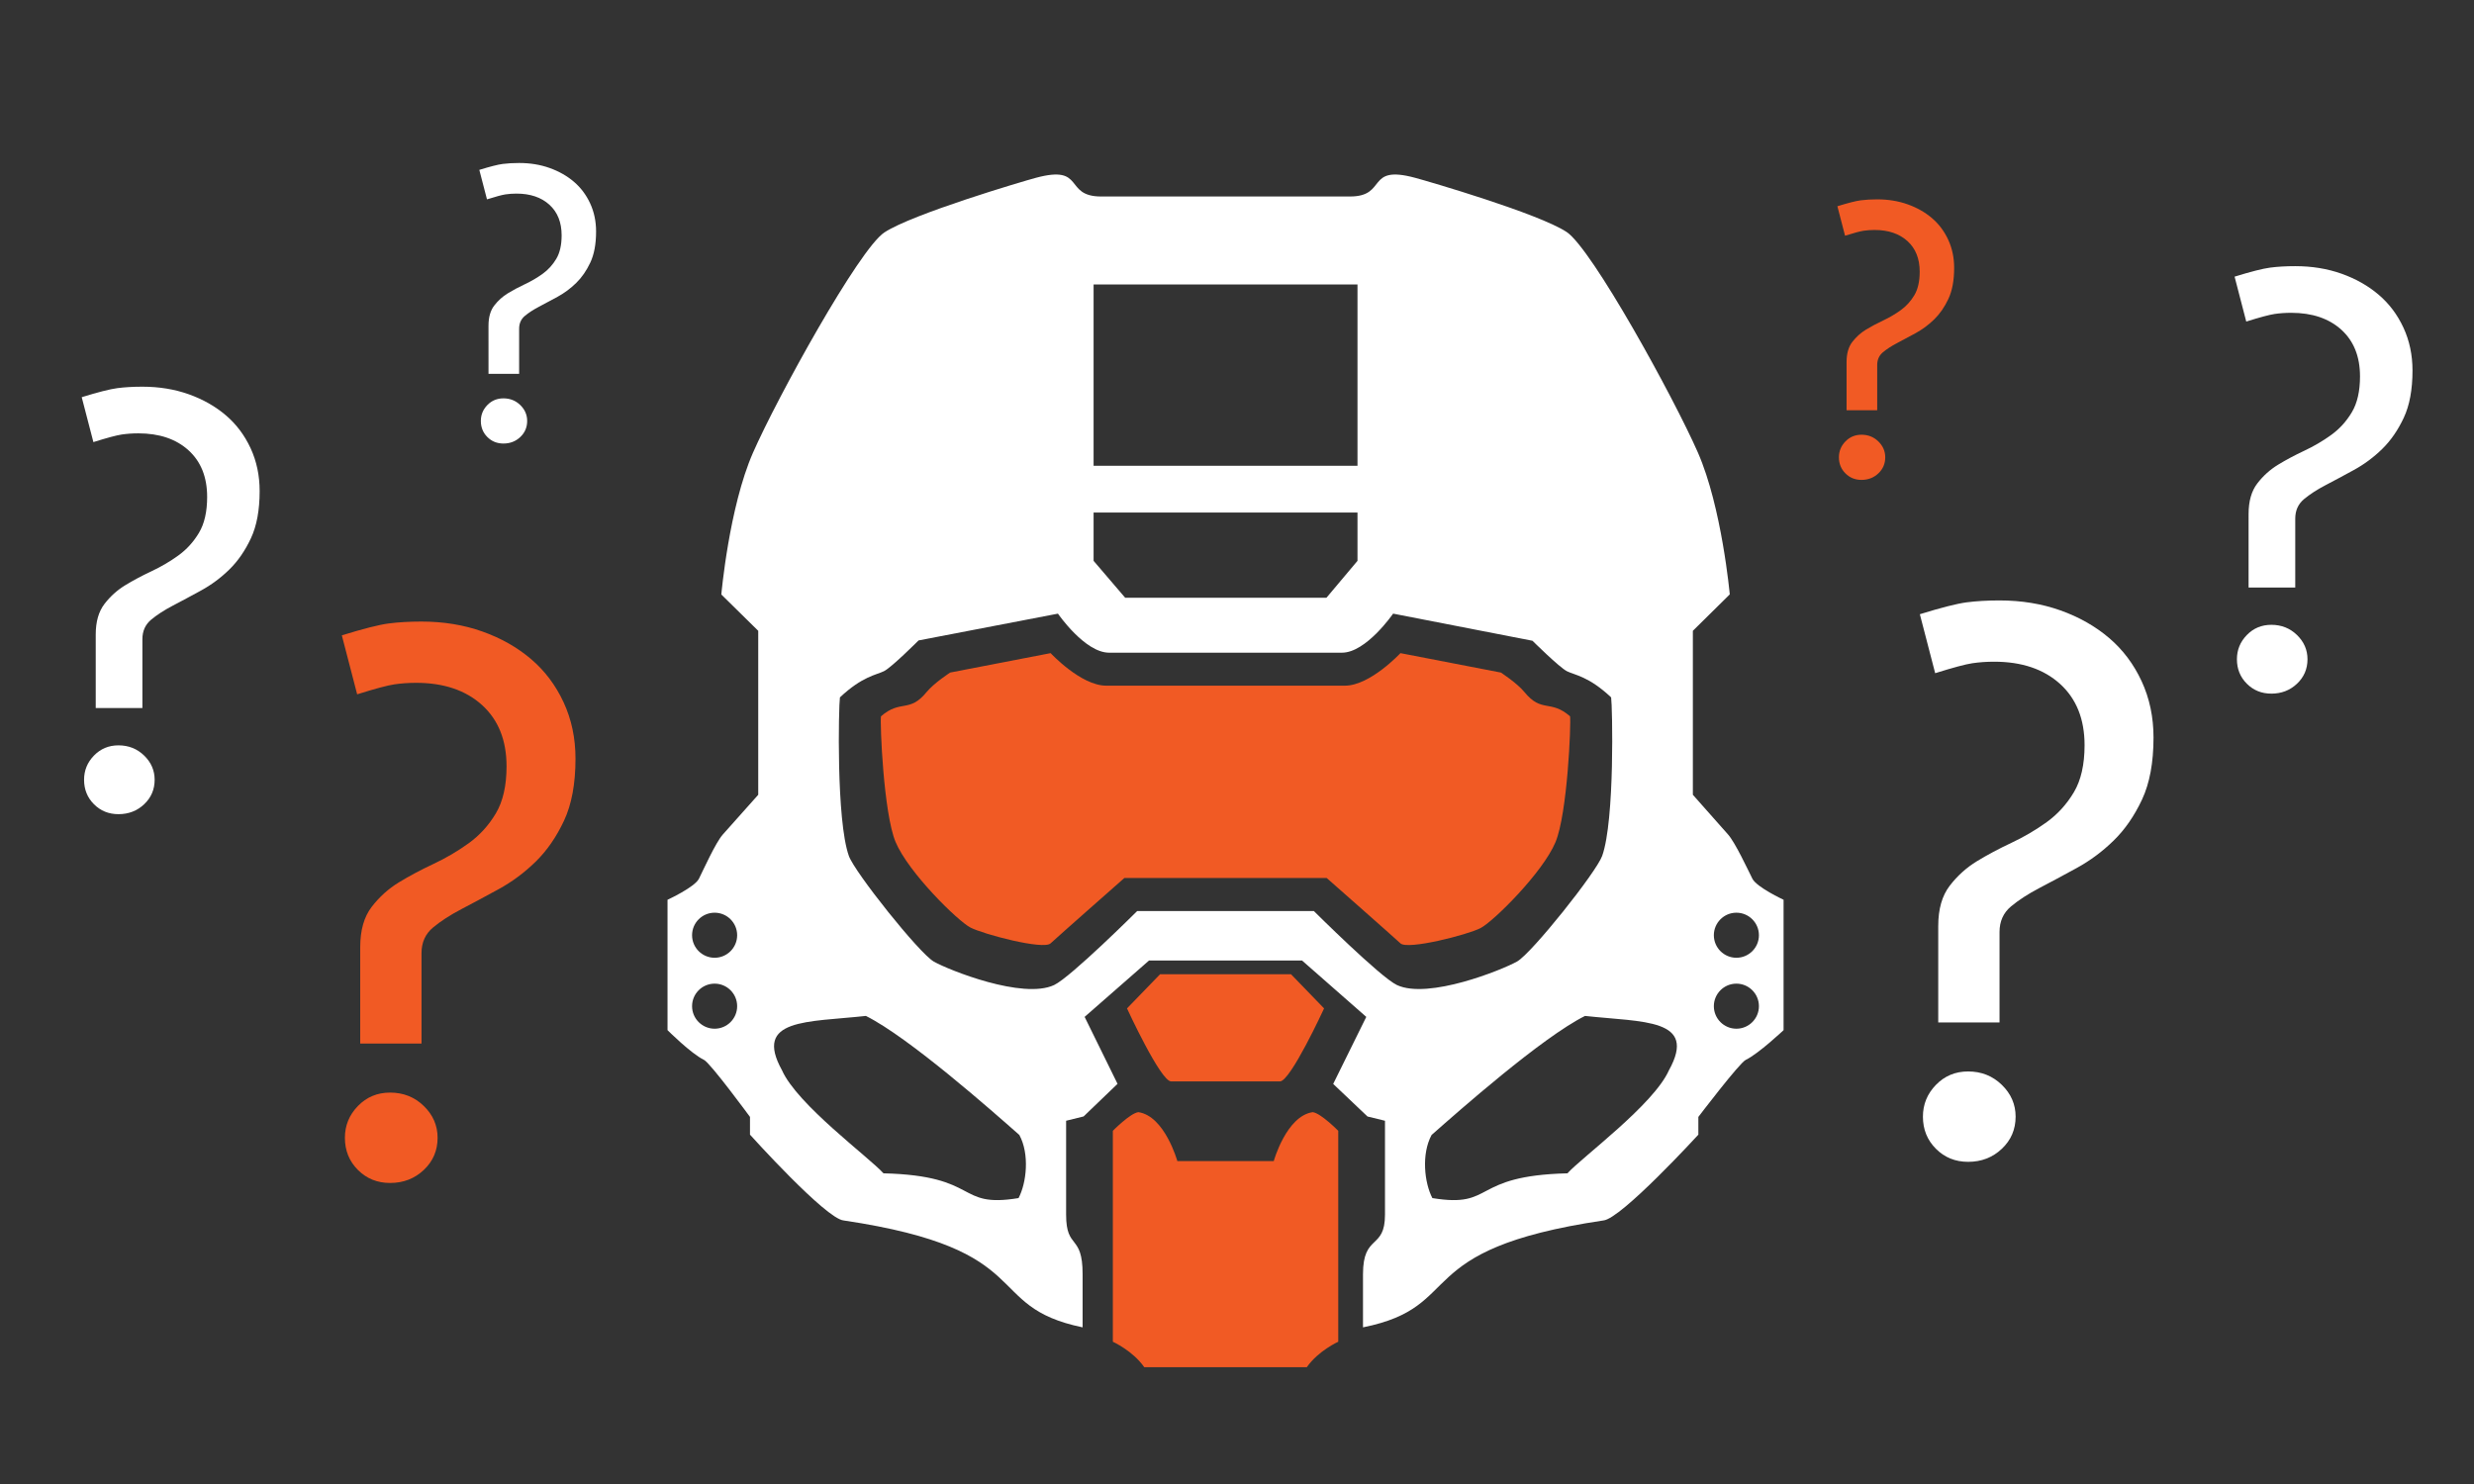 <?xml version="1.0" encoding="UTF-8" standalone="no"?>
<!-- Generator: Adobe Illustrator 16.0.0, SVG Export Plug-In . SVG Version: 6.00 Build 0)  -->

<svg
   xmlns:dc="http://purl.org/dc/elements/1.1/"
   xmlns:cc="http://creativecommons.org/ns#"
   xmlns:rdf="http://www.w3.org/1999/02/22-rdf-syntax-ns#"
   xmlns:svg="http://www.w3.org/2000/svg"
   xmlns="http://www.w3.org/2000/svg"
   xmlns:sodipodi="http://sodipodi.sourceforge.net/DTD/sodipodi-0.dtd"
   xmlns:inkscape="http://www.inkscape.org/namespaces/inkscape"
   version="1.1"
   id="Camada_1"
   x="0px"
   y="0px"
   width="900px"
   height="540px"
   viewBox="0 0 900 540"
   enable-background="new 0 0 900 540"
   xml:space="preserve"
   inkscape:version="0.91 r13725"
   sodipodi:docname="thumbnail-default.svg"><rect x="0" y="0" width="900" height="540" fill="#333333" stroke="none"/><defs
   id="defs3378" /><sodipodi:namedview
   pagecolor="#ffffff"
   bordercolor="#666666"
   borderopacity="1"
   objecttolerance="10"
   gridtolerance="10"
   guidetolerance="10"
   inkscape:pageopacity="0"
   inkscape:pageshadow="2"
   inkscape:window-width="1366"
   inkscape:window-height="716"
   id="namedview3376"
   showgrid="false"
   inkscape:zoom="0.9462963"
   inkscape:cx="450"
   inkscape:cy="270"
   inkscape:window-x="-8"
   inkscape:window-y="-8"
   inkscape:window-maximized="1"
   inkscape:current-layer="Camada_1" />
<radialGradient
   id="SVGID_1_"
   cx="449.834"
   cy="270.5"
   r="383.449"
   gradientUnits="userSpaceOnUse">
	<stop
   offset="0"
   style="stop-color:#021E69"
   id="stop3338" />
	<stop
   offset="1"
   style="stop-color:#050D21"
   id="stop3340" />
</radialGradient>

<g
   id="g3344">
	<path
   fill="#FFFFFF"
   d="M705.101,336.93c0-6.13,1.394-11.009,4.181-14.631c2.786-3.623,6.083-6.594,9.895-8.919   c3.805-2.32,7.985-4.55,12.541-6.688c4.55-2.133,8.822-4.642,12.819-7.524c3.993-2.879,7.29-6.502,9.893-10.869   c2.602-4.362,3.903-10.077,3.903-17.139c0-9.476-2.974-16.905-8.918-22.297c-5.949-5.386-13.937-8.083-23.968-8.083   c-2.787,0-5.436,0.188-7.944,0.559c-2.507,0.375-7.014,1.581-13.516,3.623l-5.574-21.459c7.804-2.414,13.469-3.854,17.001-4.321   c3.527-0.461,7.524-0.695,11.983-0.695c7.987,0,15.372,1.21,22.155,3.622c6.781,2.418,12.682,5.761,17.698,10.033   c5.017,4.276,8.962,9.523,11.845,15.747c2.879,6.227,4.318,13.055,4.318,20.483c0,9.105-1.392,16.63-4.18,22.574   c-2.787,5.948-6.227,10.918-10.313,14.911c-4.087,3.997-8.594,7.341-13.516,10.032c-4.925,2.695-9.432,5.112-13.517,7.246   c-4.089,2.139-7.524,4.368-10.313,6.688c-2.786,2.325-4.18,5.436-4.18,9.337v32.886h-22.296V336.93z M699.528,406.325   c0-4.459,1.576-8.313,4.738-11.566c3.156-3.248,7.058-4.877,11.704-4.877c4.829,0,8.919,1.629,12.263,4.877   c3.344,3.253,5.017,7.107,5.017,11.566c0,4.646-1.673,8.549-5.017,11.706c-3.344,3.162-7.434,4.737-12.263,4.737   c-4.646,0-8.548-1.575-11.704-4.737C701.104,414.874,699.528,410.971,699.528,406.325z"
   id="path3346" />
</g>
<g
   id="g3348">
	<path
   fill="#FFFFFF"
   d="M817.999,187.038c0-4.669,1.062-8.383,3.183-11.141c2.123-2.76,4.633-5.021,7.535-6.791   c2.896-1.769,6.081-3.464,9.549-5.094c3.464-1.623,6.717-3.535,9.762-5.729c3.041-2.191,5.551-4.95,7.533-8.275   c1.98-3.323,2.971-7.674,2.971-13.052c0-7.215-2.264-12.871-6.79-16.977c-4.531-4.101-10.611-6.155-18.25-6.155   c-2.123,0-4.139,0.143-6.049,0.425c-1.909,0.287-5.341,1.205-10.292,2.759l-4.244-16.34c5.942-1.838,10.255-2.935,12.945-3.29   c2.686-0.351,5.729-0.529,9.124-0.529c6.082,0,11.705,0.921,16.871,2.758c5.163,1.841,9.656,4.387,13.476,7.641   c3.819,3.256,6.824,7.252,9.02,11.989c2.192,4.741,3.288,9.941,3.288,15.598c0,6.934-1.061,12.663-3.182,17.188   c-2.123,4.531-4.741,8.313-7.853,11.354c-3.113,3.043-6.545,5.59-10.292,7.639c-3.751,2.054-7.182,3.893-10.293,5.518   c-3.113,1.629-5.729,3.326-7.853,5.093c-2.121,1.771-3.183,4.139-3.183,7.11v25.041h-16.977V187.038z M813.755,239.88   c0-3.396,1.199-6.331,3.607-8.809c2.403-2.474,5.375-3.713,8.912-3.713c3.678,0,6.791,1.239,9.337,3.713   c2.546,2.478,3.819,5.413,3.819,8.809c0,3.535-1.273,6.509-3.819,8.911c-2.546,2.408-5.659,3.608-9.337,3.608   c-3.537,0-6.509-1.2-8.912-3.608C814.955,246.389,813.755,243.415,813.755,239.88z"
   id="path3350" />
</g>
<g
   id="g3352">
	<path
   fill="#F15A24"
   d="M671.753,131.73c0-3.064,0.697-5.502,2.089-7.312c1.393-1.812,3.04-3.295,4.944-4.457   c1.901-1.159,3.99-2.273,6.267-3.342c2.274-1.067,4.409-2.319,6.406-3.761c1.995-1.438,3.644-3.249,4.943-5.431   c1.3-2.181,1.95-5.036,1.95-8.565c0-4.734-1.486-8.446-4.457-11.141c-2.972-2.692-6.963-4.039-11.977-4.039   c-1.392,0-2.715,0.095-3.969,0.278c-1.253,0.188-3.506,0.789-6.754,1.812l-2.785-10.725c3.899-1.205,6.729-1.926,8.494-2.158   c1.764-0.229,3.762-0.348,5.989-0.348c3.991,0,7.681,0.604,11.071,1.81c3.389,1.208,6.336,2.879,8.844,5.014   c2.507,2.137,4.479,4.759,5.918,7.869s2.158,6.523,2.158,10.235c0,4.55-0.695,8.31-2.088,11.28   c-1.394,2.973-3.112,5.456-5.153,7.451c-2.043,1.998-4.296,3.668-6.754,5.014c-2.462,1.347-4.714,2.554-6.755,3.62   c-2.043,1.068-3.76,2.183-5.152,3.343c-1.393,1.161-2.089,2.716-2.089,4.665v16.434h-11.142V131.73z M668.968,166.406   c0-2.228,0.788-4.153,2.368-5.779c1.577-1.623,3.526-2.438,5.849-2.438c2.413,0,4.456,0.814,6.127,2.438   c1.672,1.626,2.508,3.552,2.508,5.779c0,2.322-0.836,4.272-2.508,5.85c-1.671,1.58-3.714,2.368-6.127,2.368   c-2.322,0-4.271-0.788-5.849-2.368C669.756,170.679,668.968,168.729,668.968,166.406z"
   id="path3354" />
</g>
<g
   id="g3356">
	<path
   fill="#F15A24"
   d="M131.042,344.618c0-6.13,1.395-11.009,4.181-14.631c2.787-3.623,6.084-6.594,9.895-8.919   c3.806-2.32,7.986-4.55,12.542-6.688c4.549-2.133,8.821-4.642,12.818-7.524c3.994-2.879,7.291-6.502,9.894-10.869   c2.601-4.362,3.902-10.077,3.902-17.139c0-9.476-2.974-16.905-8.918-22.297c-5.949-5.386-13.936-8.083-23.968-8.083   c-2.786,0-5.436,0.188-7.943,0.559c-2.508,0.375-7.014,1.581-13.516,3.623l-5.574-21.459c7.804-2.414,13.468-3.854,17-4.321   c3.527-0.461,7.524-0.695,11.984-0.695c7.986,0,15.372,1.21,22.155,3.622c6.78,2.418,12.681,5.761,17.697,10.033   c5.017,4.276,8.963,9.523,11.846,15.747c2.878,6.227,4.318,13.055,4.318,20.483c0,9.105-1.393,16.63-4.18,22.574   c-2.788,5.948-6.228,10.918-10.313,14.911c-4.088,3.997-8.595,7.341-13.516,10.032c-4.926,2.695-9.433,5.112-13.517,7.246   c-4.09,2.139-7.525,4.368-10.313,6.688c-2.787,2.325-4.18,5.436-4.18,9.337v32.886h-22.297V344.618z M125.469,414.014   c0-4.459,1.575-8.313,4.738-11.566c3.155-3.248,7.057-4.877,11.704-4.877c4.828,0,8.918,1.629,12.262,4.877   c3.345,3.253,5.017,7.107,5.017,11.566c0,4.646-1.672,8.549-5.017,11.706c-3.344,3.162-7.434,4.737-12.262,4.737   c-4.647,0-8.549-1.575-11.704-4.737C127.044,422.563,125.469,418.659,125.469,414.014z"
   id="path3358" />
</g>
<g
   id="g3360">
	<path
   fill="#FFFFFF"
   d="M34.825,230.899c0-4.669,1.062-8.383,3.183-11.141c2.124-2.76,4.633-5.021,7.535-6.791   c2.896-1.769,6.082-3.464,9.549-5.094c3.464-1.623,6.717-3.535,9.762-5.729c3.042-2.191,5.551-4.95,7.533-8.275   c1.98-3.323,2.972-7.674,2.972-13.052c0-7.215-2.264-12.871-6.791-16.977c-4.53-4.101-10.611-6.155-18.25-6.155   c-2.123,0-4.139,0.143-6.048,0.425c-1.91,0.287-5.342,1.205-10.292,2.759l-4.245-16.34c5.943-1.838,10.255-2.935,12.945-3.29   c2.686-0.351,5.73-0.529,9.125-0.529c6.082,0,11.704,0.921,16.871,2.758c5.163,1.841,9.656,4.387,13.476,7.641   c3.819,3.256,6.823,7.252,9.019,11.989c2.193,4.741,3.288,9.941,3.288,15.598c0,6.934-1.061,12.663-3.182,17.188   c-2.123,4.531-4.741,8.313-7.853,11.354c-3.112,3.043-6.545,5.59-10.291,7.639c-3.751,2.054-7.183,3.893-10.293,5.518   c-3.113,1.629-5.729,3.326-7.853,5.093c-2.121,1.771-3.183,4.139-3.183,7.11v25.041H34.825V230.899z M30.583,283.741   c0-3.396,1.199-6.331,3.606-8.809c2.404-2.474,5.375-3.713,8.912-3.713c3.678,0,6.791,1.239,9.337,3.713   c2.547,2.478,3.819,5.413,3.819,8.809c0,3.535-1.272,6.509-3.819,8.911c-2.546,2.408-5.659,3.608-9.337,3.608   c-3.537,0-6.508-1.2-8.912-3.608C31.782,290.25,30.583,287.276,30.583,283.741z"
   id="path3362" />
</g>
<g
   id="g3364">
	<path
   fill="#FFFFFF"
   d="M177.709,118.498c0-3.064,0.697-5.502,2.089-7.312c1.393-1.812,3.041-3.295,4.944-4.457   c1.901-1.159,3.991-2.273,6.267-3.342c2.275-1.067,4.409-2.319,6.406-3.761c1.996-1.438,3.644-3.249,4.944-5.431   c1.299-2.181,1.95-5.036,1.95-8.565c0-4.734-1.487-8.446-4.457-11.141c-2.973-2.692-6.963-4.039-11.977-4.039   c-1.393,0-2.716,0.095-3.97,0.278c-1.253,0.188-3.505,0.789-6.753,1.812l-2.786-10.725c3.899-1.205,6.729-1.926,8.495-2.158   c1.763-0.229,3.761-0.348,5.988-0.348c3.992,0,7.682,0.604,11.071,1.81c3.389,1.208,6.336,2.879,8.844,5.014   c2.507,2.137,4.479,4.759,5.919,7.869c1.438,3.11,2.158,6.523,2.158,10.235c0,4.55-0.696,8.31-2.088,11.28   c-1.394,2.973-3.112,5.456-5.153,7.451c-2.043,1.998-4.296,3.668-6.754,5.014c-2.463,1.347-4.714,2.554-6.755,3.62   c-2.043,1.068-3.76,2.183-5.153,3.343c-1.392,1.161-2.089,2.716-2.089,4.665v16.434h-11.142V118.498z M174.925,153.174   c0-2.228,0.787-4.153,2.367-5.779c1.577-1.623,3.527-2.438,5.85-2.438c2.412,0,4.456,0.814,6.127,2.438   c1.671,1.626,2.507,3.552,2.507,5.779c0,2.322-0.836,4.272-2.507,5.85c-1.671,1.58-3.715,2.368-6.127,2.368   c-2.322,0-4.272-0.788-5.85-2.368C175.712,157.446,174.925,155.496,174.925,153.174z"
   id="path3366" />
</g>
<path
   fill="#F15A24"
   d="M477.541,404.693c-9.594,1.397-14.176,17.807-14.176,17.807h-35.066c0,0-4.579-16.409-14.173-17.807  c-2.968,0.35-9.292,6.79-9.292,6.79v76.751c0,0,7.242,3.266,11.432,9.266c6.626,0,21.104,0,21.104,0h16.921c0,0,14.479,0,21.105,0  c4.188-6,11.438-9.266,11.438-9.266v-76.751C486.833,411.483,480.505,405.043,477.541,404.693z"
   id="path3368" />
<path
   fill="#FFFFFF"
   d="M637.474,319.724c-1.57-3.137-6.198-13.079-8.816-16.046c-2.613-2.963-12.824-14.476-12.824-14.476v-59.66  l13.426-13.257c0,0-2.883-31.748-11.602-51.632c-8.722-19.89-38.511-74.139-47.756-80.246c-10.171-6.71-50.238-18.404-55.103-19.707  c-18.143-4.886-9.922,6.8-23.701,6.8c-15.877,0-28.783,0-28.783,0h-32.972c0,0-12.906,0-28.781,0c-13.778,0-5.579-11.686-23.722-6.8  c-4.864,1.303-44.952,13.171-55.122,19.882c-9.247,6.106-39.077,60.269-47.797,80.158c-8.721,19.883-11.516,51.588-11.516,51.588  l13.428,13.214v59.66c0,0-10.289,11.513-12.902,14.476c-2.621,2.967-7.088,12.909-8.654,16.046  c-1.571,3.144-11.443,7.679-11.443,7.679v47.448c0,0,8.544,8.545,13.257,10.813c2.32,1.119,16.743,20.759,16.743,20.759v6.455  c0,0,27.618,30.699,34.07,31.223c71.52,10.643,49.93,31.224,86.93,38.898v-19.36c0-14.825-6-8.723-6-21.631  c0-12.909,0-34.189,0-34.189l6.363-1.57l12.343-11.861l-11.971-24.363l23.439-20.523h55.645l23.376,20.523l-12.037,24.394  l12.477,11.846l6.365,1.556c0,0,0,21.28,0,34.189c0,12.908-8,6.806-8,21.631v19.36c38-7.675,15.906-28.256,87.43-38.898  c6.452-0.523,34.57-31.223,34.57-31.223v-6.455c0,0,14.922-19.64,17.244-20.759c4.707-2.269,13.756-10.813,13.756-10.813v-47.448  C648.833,327.402,639.044,322.867,637.474,319.724z M259.966,374.327c-4.529,0-8.201-3.674-8.201-8.2s3.672-8.196,8.201-8.196  c4.528,0,8.199,3.67,8.199,8.196S264.495,374.327,259.966,374.327z M259.966,348.511c-4.529,0-8.201-3.674-8.201-8.2  c0-4.527,3.672-8.197,8.201-8.197c4.528,0,8.199,3.67,8.199,8.197C268.166,344.837,264.495,348.511,259.966,348.511z M397.833,103.5  h96v66h-96V103.5z M397.833,186.5h96v17.579L482.548,217.5h-73.236l-11.479-13.421V186.5z M370.531,435.962  c-22.966,3.778-13.666-8.143-49.134-9.013c-5.229-5.815-31.398-25.004-36.921-37.505c-10.468-18.897,9.303-17.444,30.522-19.769  c15.703,7.85,45.938,34.599,55.823,43.317C374.602,419.971,373.44,430.438,370.531,435.962z M508.185,358.436  c-6.033-2.832-30.234-26.936-30.234-26.936h-64.247c0,0-24.201,24.104-30.234,26.936c-11.395,5.348-38.375-5.485-43.727-8.508  c-5.351-3.027-28.828-32.549-30.933-38.449c-4.653-13.024-3.721-54.686-3.257-57.716c8.14-7.673,13.257-8.157,16.05-9.549  c2.79-1.398,12.555-11.172,12.555-11.172l50.708-9.75c0,0,9.768,14.208,18.608,14.208c8.834,0,32.56,0,32.56,0h19.587  c0,0,23.722,0,32.563,0c8.838,0,18.607-14.213,18.607-14.213l50.702,9.874c0,0,9.771,9.7,12.559,11.099  c2.791,1.392,7.908,1.828,16.05,9.501c0.465,3.029,1.393,44.652-3.257,57.678c-2.103,5.898-25.586,35.396-30.935,38.423  C546.564,352.884,519.582,363.783,508.185,358.436z M607.137,389.444c-5.526,12.501-31.691,31.689-36.928,37.505  c-35.465,0.87-26.163,12.791-49.133,9.013c-2.907-5.524-4.067-15.991-0.289-22.969c9.883-8.719,40.12-35.468,55.818-43.317  C597.833,372,617.599,370.547,607.137,389.444z M631.669,374.327c-4.525,0-8.199-3.674-8.199-8.2s3.674-8.196,8.199-8.196  c4.53,0,8.199,3.67,8.199,8.196S636.2,374.327,631.669,374.327z M631.669,348.511c-4.525,0-8.199-3.674-8.199-8.2  c0-4.527,3.674-8.197,8.199-8.197c4.53,0,8.199,3.67,8.199,8.197C639.869,344.837,636.2,348.511,631.669,348.511z"
   id="path3370" />
<path
   fill="#F15A24"
   d="M426.033,393.5c3.838,0,9.072,0,9.072,0h21.452c0,0,5.23,0,9.072,0c3.836,0,16.05-26.564,16.05-26.564  L469.642,354.5h-47.621l-12.038,12.436C409.983,366.936,422.197,393.5,426.033,393.5z"
   id="path3372" />
<path
   fill="#F15A24"
   d="M571.159,260.65c-7.163-6.225-10.286-1.107-16.565-8.785c-2.745-3.352-8.612-7.136-8.612-7.136  l-36.526-7.065c0,0-11.02,11.836-20.196,11.836h-32.968c-0.544,0-0.844,0-0.844,0H436.2c0,0-24.636,0-33.813,0  s-20.191-11.836-20.191-11.836l-36.53,7.064c0,0-5.869,3.784-8.614,7.136c-6.28,7.678-9.399,2.562-16.565,8.786  c-0.404,2.449,0.928,35.287,5.311,45.733c4.645,11.064,22.514,28.671,27.222,31.127c4.707,2.451,26.533,8.216,29.151,5.775  c2.614-2.441,26.843-23.786,26.843-23.786h73.622c0,0,24.229,21.345,26.845,23.786c2.616,2.44,24.44-3.134,29.15-5.585  c4.709-2.455,22.58-20.158,27.221-31.224C570.236,296.032,571.565,263.1,571.159,260.65z"
   id="path3374" />
</svg>